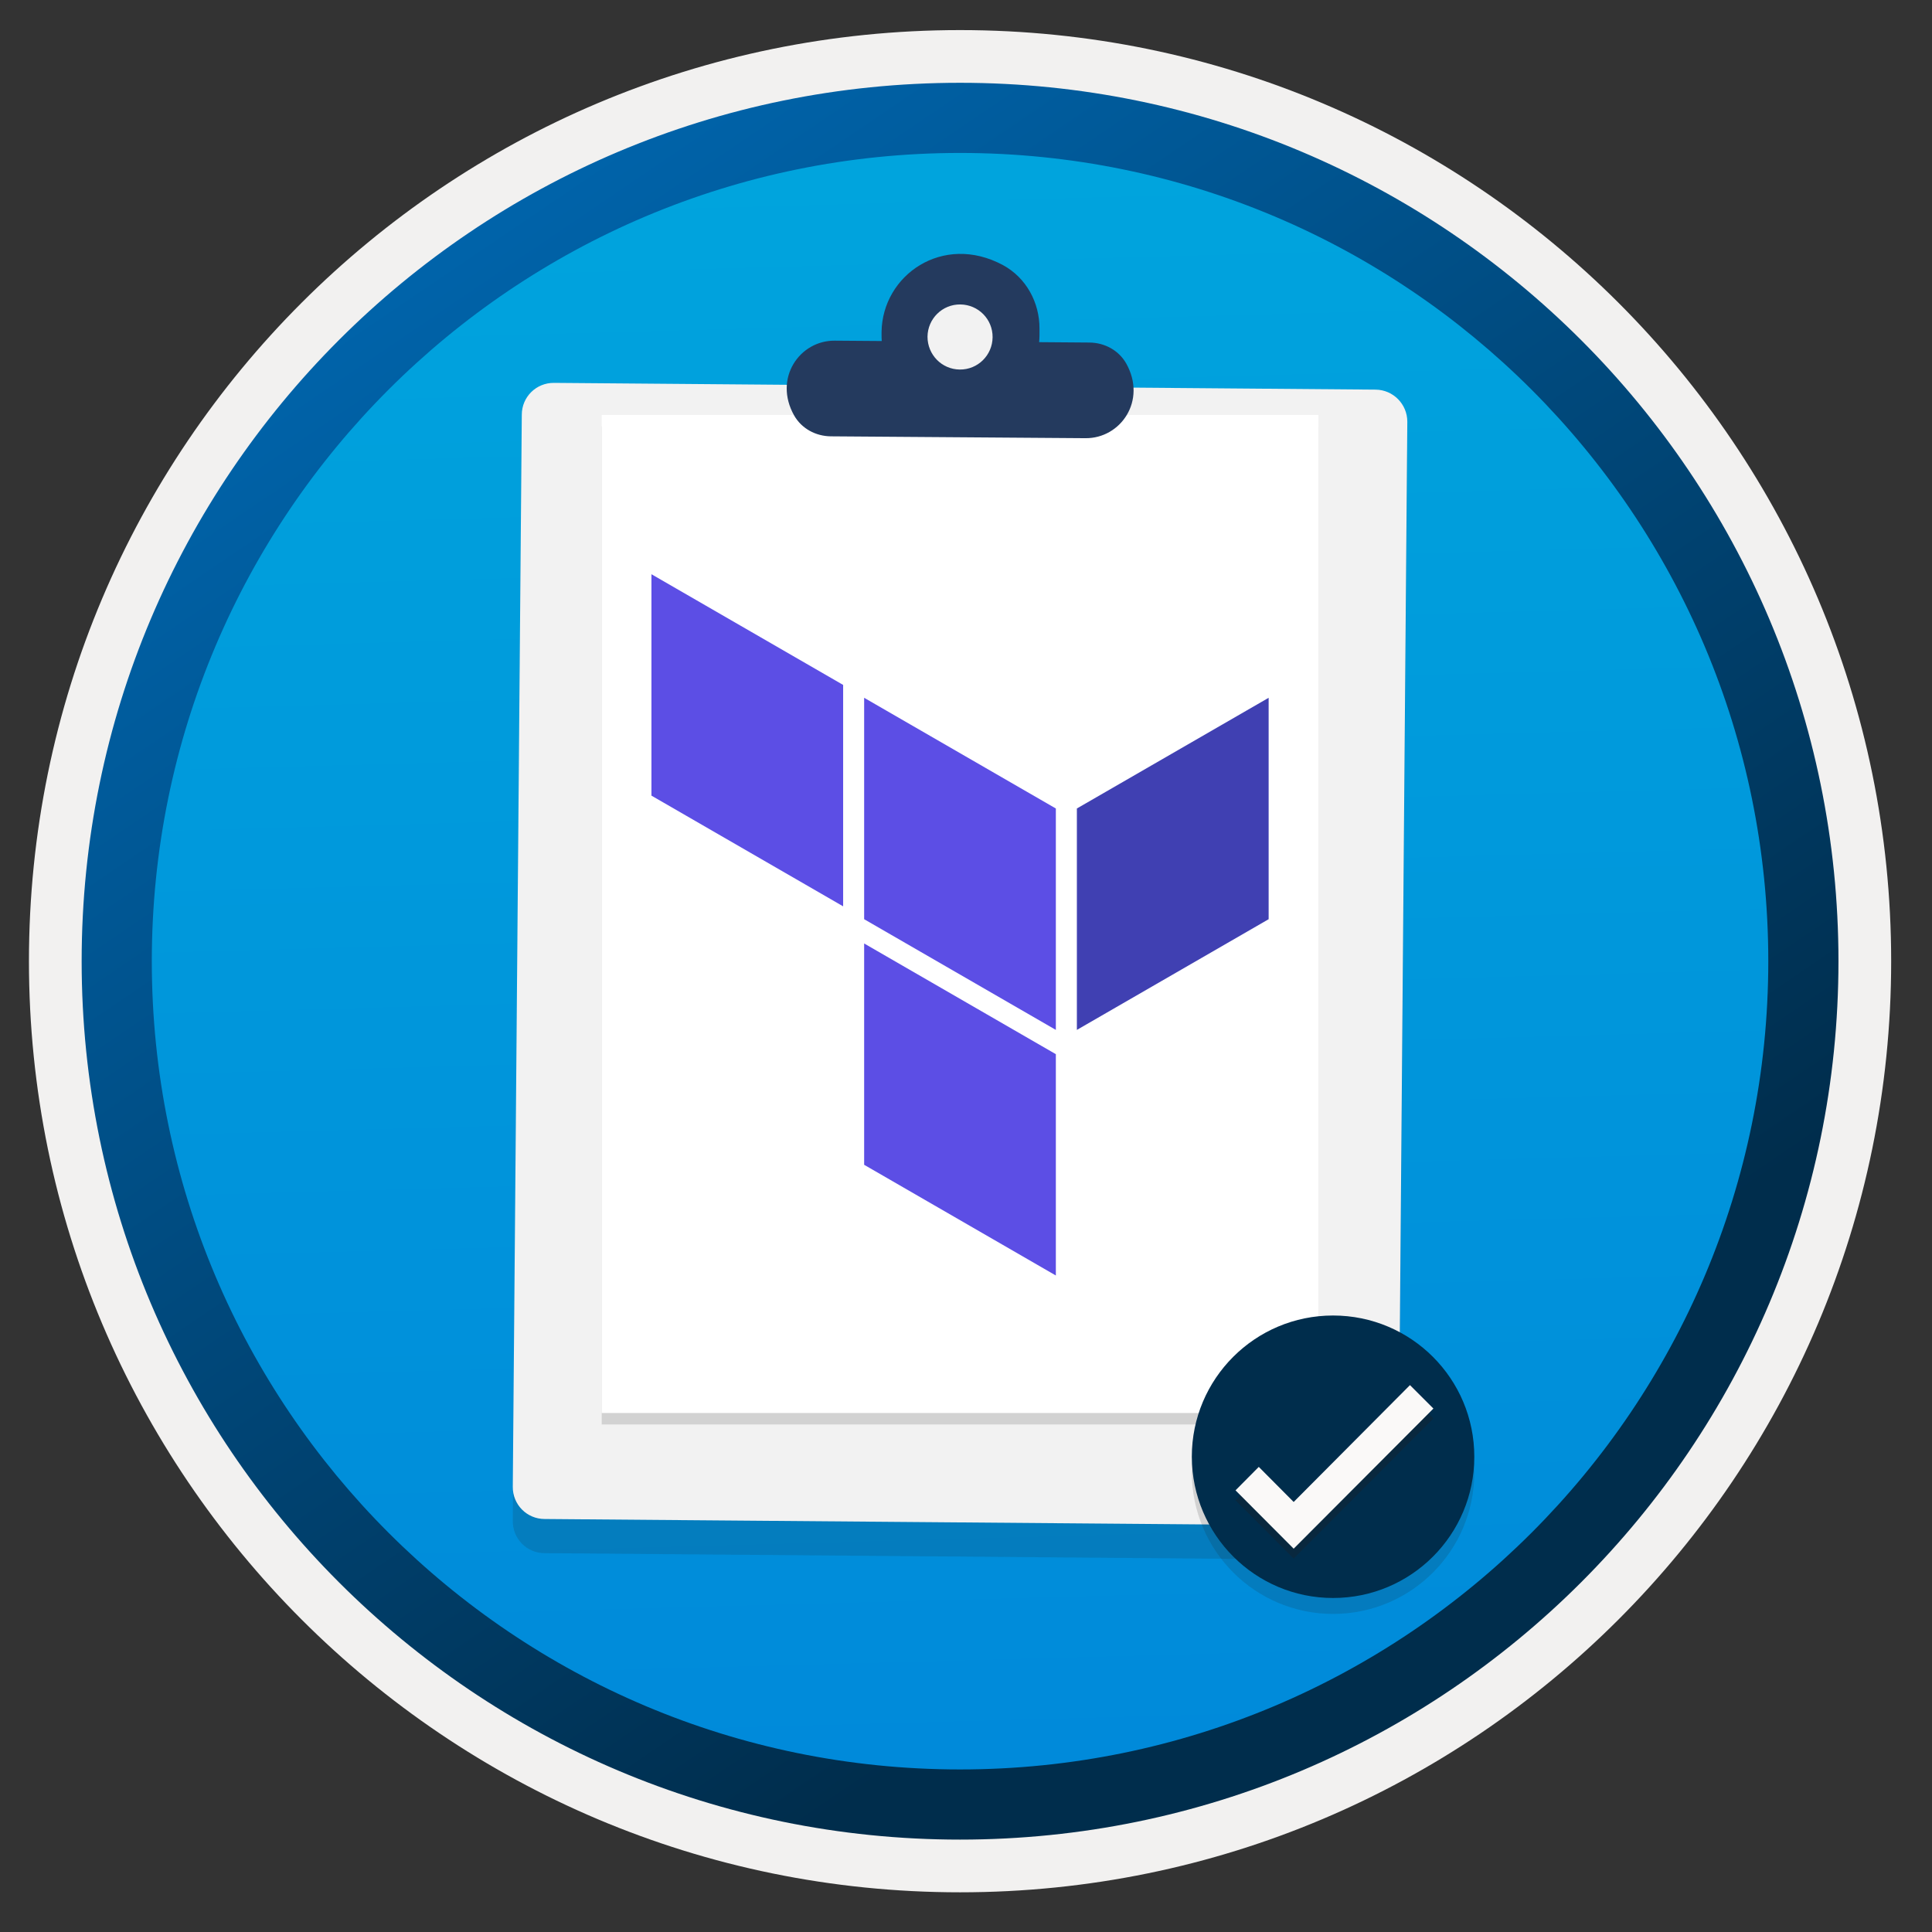 <svg width="103" height="103" viewBox="0 0 103 103" fill="none" xmlns="http://www.w3.org/2000/svg">
<rect x="0" y="0" width="103" height="103" fill="#333333" stroke="none"/>
<path d="M51.183 98.054C25.333 98.054 4.373 77.104 4.373 51.244C4.373 25.384 25.333 4.434 51.183 4.434C77.033 4.434 97.993 25.394 97.993 51.244C97.993 77.094 77.033 98.054 51.183 98.054Z" fill="url(#paint0_linear_304_20014)"/>
<path fill-rule="evenodd" clip-rule="evenodd" d="M97.082 51.243C97.082 76.594 76.532 97.144 51.182 97.144C25.832 97.144 5.283 76.594 5.283 51.243C5.283 25.893 25.832 5.344 51.182 5.344C76.532 5.344 97.082 25.893 97.082 51.243ZM51.182 1.604C78.603 1.604 100.823 23.823 100.823 51.243C100.823 78.663 78.593 100.884 51.182 100.884C23.762 100.884 1.543 78.653 1.543 51.243C1.543 23.823 23.762 1.604 51.182 1.604Z" fill="#F2F1F0"/>
<path fill-rule="evenodd" clip-rule="evenodd" d="M94.272 51.244C94.272 75.044 74.983 94.334 51.182 94.334C27.383 94.334 8.093 75.044 8.093 51.244C8.093 27.444 27.383 8.154 51.182 8.154C74.983 8.154 94.272 27.444 94.272 51.244ZM51.182 4.414C77.043 4.414 98.013 25.384 98.013 51.244C98.013 77.104 77.043 98.074 51.182 98.074C25.323 98.074 4.353 77.104 4.353 51.244C4.353 25.384 25.312 4.414 51.182 4.414Z" fill="url(#paint1_linear_304_20014)"/>
<path opacity="0.15" d="M73.328 22.583L29.528 22.223C28.578 22.213 27.808 22.973 27.808 23.923L27.338 81.083C27.328 82.033 28.088 82.803 29.038 82.803L72.838 83.163C73.788 83.173 74.558 82.413 74.558 81.463L75.028 24.303C75.018 23.363 74.258 22.593 73.328 22.583Z" fill="#1F1D20"/>
<path d="M73.338 20.772L29.538 20.412C28.588 20.402 27.818 21.162 27.818 22.112L27.338 79.262C27.328 80.212 28.088 80.982 29.038 80.982L72.838 81.342C73.788 81.352 74.558 80.592 74.558 79.642L75.028 22.482C75.028 21.552 74.278 20.782 73.338 20.772Z" fill="#F2F2F2"/>
<path opacity="0.15" d="M70.288 22.732H32.078V75.942H70.288V22.732Z" fill="#1F1D20"/>
<path d="M70.288 22.121H32.078V75.331H70.288V22.121Z" fill="white"/>
<path fill-rule="evenodd" clip-rule="evenodd" d="M53.468 14.132C54.708 14.802 55.428 16.131 55.418 17.532V17.872C55.418 18.002 55.408 18.111 55.398 18.241L58.088 18.262C58.888 18.271 59.638 18.672 60.038 19.372C61.158 21.361 59.738 23.381 57.868 23.361L44.288 23.262C43.488 23.252 42.738 22.852 42.338 22.151C41.218 20.162 42.638 18.142 44.508 18.162L47.008 18.181C46.998 18.061 46.998 17.942 46.998 17.811V17.701C47.038 14.662 50.268 12.412 53.468 14.132Z" fill="#243A5E"/>
<path d="M51.168 19.701C52.128 19.711 52.908 18.941 52.918 17.981C52.928 17.021 52.158 16.241 51.198 16.231C50.238 16.221 49.458 16.991 49.448 17.951C49.448 18.911 50.208 19.691 51.168 19.701Z" fill="#F2F2F2"/>
<path fill-rule="evenodd" clip-rule="evenodd" d="M56.29 56.278V56.201L46.07 50.299V62.098L56.29 68V56.278ZM56.29 43.103V54.907L46.07 49.005V37.201L56.29 43.103Z" fill="#5C4EE5"/>
<path fill-rule="evenodd" clip-rule="evenodd" d="M57.411 54.907L67.635 49.005V37.201L57.411 43.103V54.907Z" fill="#4040B2"/>
<path fill-rule="evenodd" clip-rule="evenodd" d="M34.73 42.417L44.95 48.319V36.515L34.73 30.613V42.417Z" fill="#5C4EE5"/>
<path opacity="0.15" d="M71.069 86.042C75.229 86.042 78.599 82.672 78.599 78.512C78.599 74.352 75.229 70.982 71.069 70.982C66.909 70.982 63.539 74.352 63.539 78.512C63.549 82.672 66.919 86.042 71.069 86.042Z" fill="#1F1D20"/>
<path d="M71.069 85.193C75.229 85.193 78.599 81.823 78.599 77.663C78.599 73.503 75.229 70.133 71.069 70.133C66.909 70.133 63.539 73.503 63.539 77.663C63.549 81.823 66.919 85.193 71.069 85.193Z" fill="#002D4C"/>
<path opacity="0.3" d="M75.169 74.373L68.969 80.603L67.109 78.733L65.869 79.983L68.969 83.093L76.419 75.623L75.169 74.373Z" fill="#1F1D20"/>
<path d="M75.169 73.844L68.969 80.074L67.109 78.204L65.869 79.454L68.969 82.564L76.419 75.094L75.169 73.844Z" fill="#FAF9F8"/>
<defs>
<linearGradient id="paint0_linear_304_20014" x1="49.409" y1="-13.546" x2="53.391" y2="132.224" gradientUnits="userSpaceOnUse">
<stop stop-color="#00ABDE"/>
<stop offset="1" stop-color="#007ED8"/>
</linearGradient>
<linearGradient id="paint1_linear_304_20014" x1="2.613" y1="-20.378" x2="98.141" y2="120.503" gradientUnits="userSpaceOnUse">
<stop stop-color="#007ED8"/>
<stop offset="0.707" stop-color="#002D4C"/>
</linearGradient>
</defs>
</svg>
